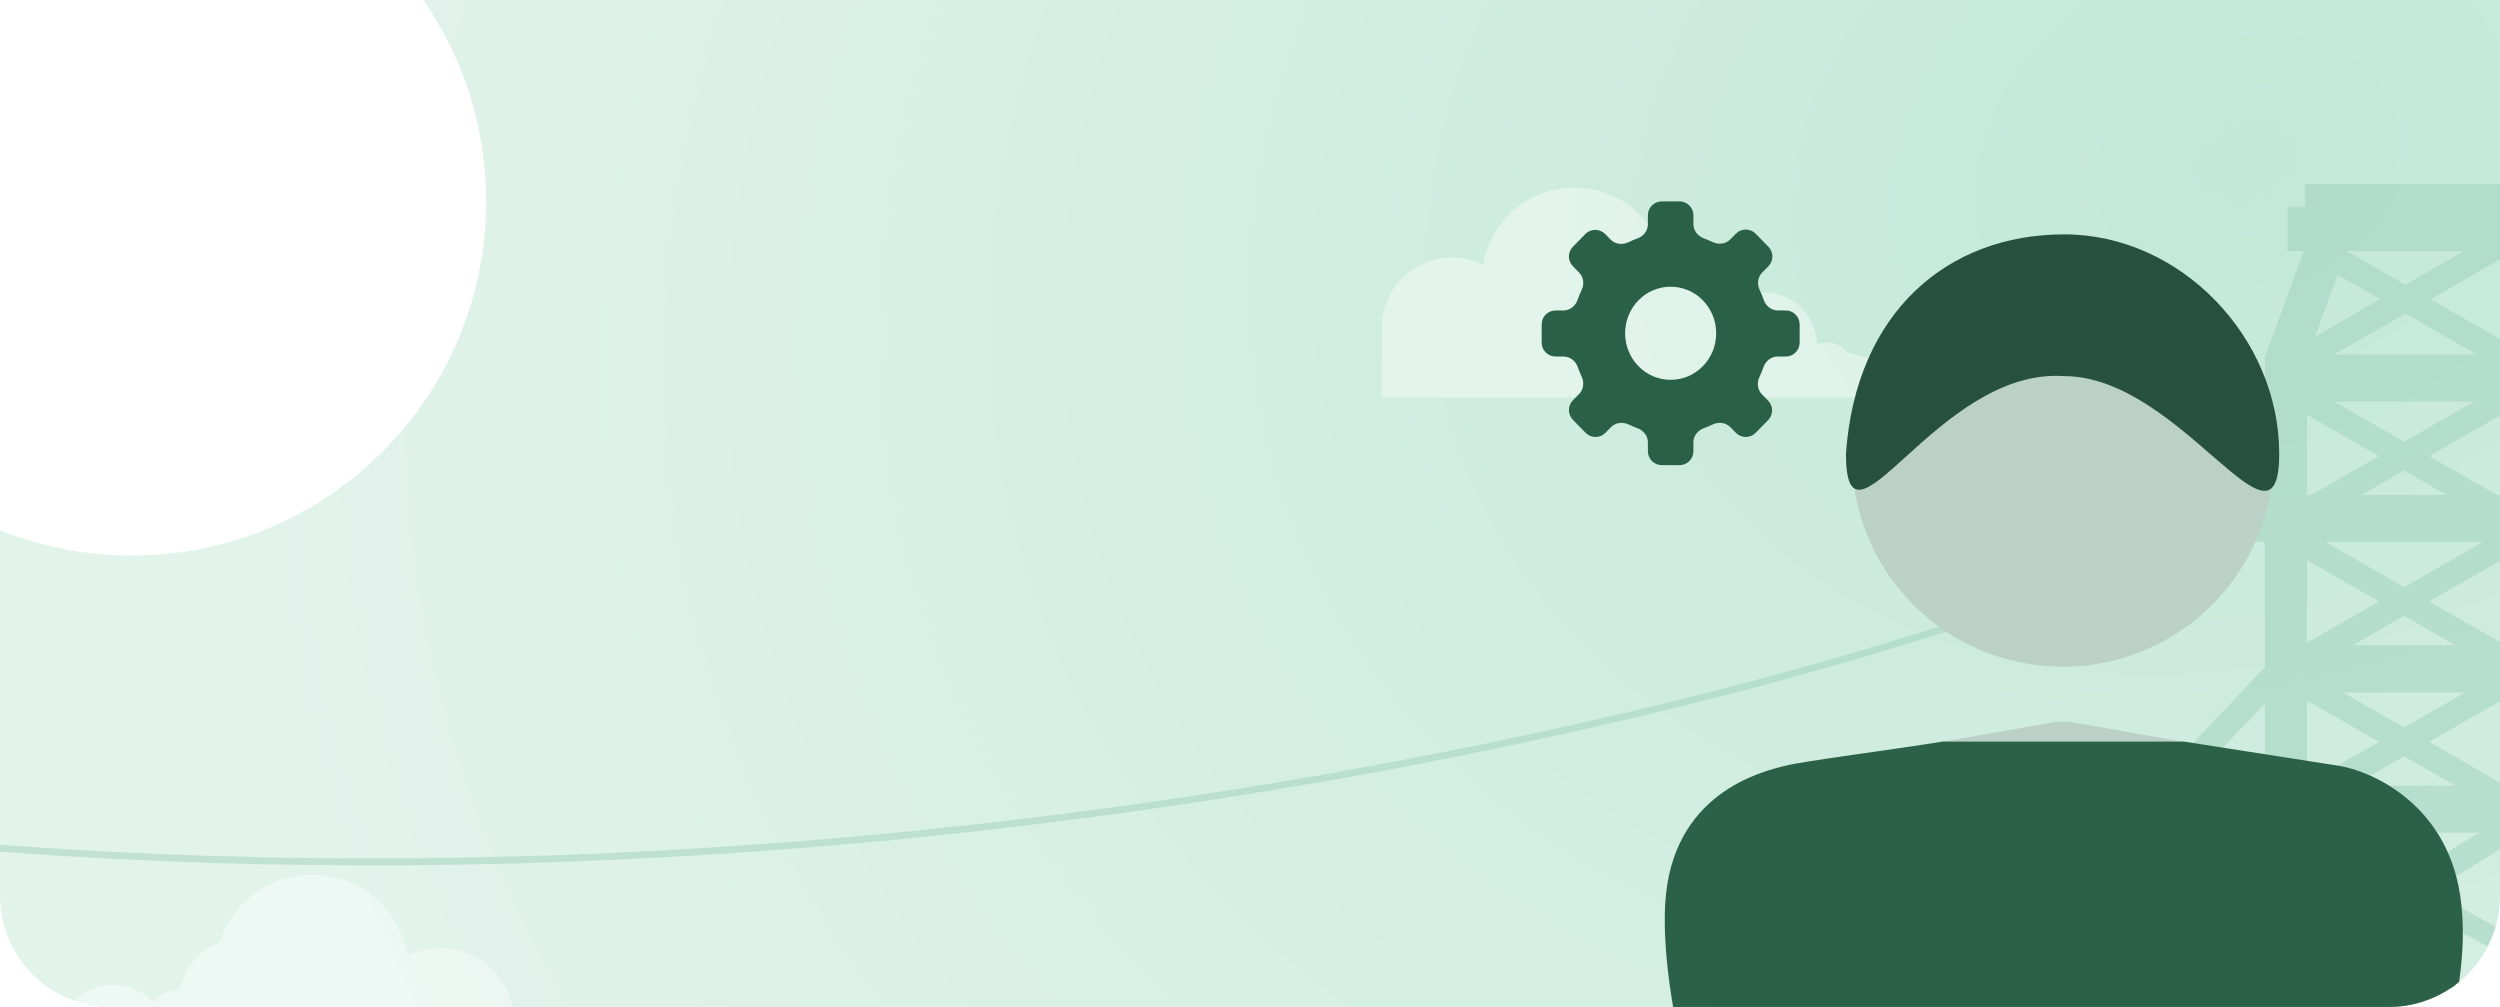 <svg width="360" height="145" viewBox="0 0 360 145" fill="none" xmlns="http://www.w3.org/2000/svg">
<g clip-path="url(#clip0_6497_31857)">
<path d="M0 0H360V129C360 137.837 352.837 145 344 145H16C7.163 145 0 137.837 0 129V0Z" fill="url(#paint0_radial_6497_31857)"/>
<path fill-rule="evenodd" clip-rule="evenodd" d="M63.203 157.637H16.503C16.435 157.639 16.366 157.64 16.297 157.64C16.228 157.64 16.16 157.639 16.091 157.637H-56.058C-42.903 157.57 -15.359 156.167 3.851 150.851C4.539 149.935 5.635 149.343 6.869 149.343C7.405 149.343 7.915 149.455 8.377 149.657C8.411 145.312 11.944 141.8 16.297 141.8C18.598 141.8 20.67 142.781 22.117 144.348C22.944 143.258 24.252 142.554 25.726 142.554C25.789 142.554 25.851 142.556 25.914 142.558C26.55 139.418 28.747 136.843 31.66 135.68C33.453 130.044 38.729 125.96 44.96 125.96C51.888 125.96 57.636 131.008 58.728 137.627C60.146 136.919 61.747 136.52 63.44 136.52C69.019 136.52 73.588 140.846 73.974 146.327L74 146.326V147.015C74 147.036 74 147.058 74 147.08C74 147.102 74 147.124 74 147.145V157.637H63.678C63.599 157.639 63.52 157.64 63.44 157.64C63.361 157.64 63.282 157.639 63.203 157.637ZM-58 157.637H-56.058C-56.746 157.641 -57.394 157.641 -58 157.637Z" fill="white" fill-opacity="0.4"/>
<g opacity="0.5">
<path d="M359.935 27H332.439V30.61H359.935V27Z" fill="#9ED0BB"/>
<path d="M359.935 30.249H329.907V35.664H359.935V30.249Z" fill="#9ED0BB"/>
<path d="M326.65 51.547H359.935V57.323H326.65L326.65 51.547Z" fill="#9ED0BB"/>
<path d="M359.935 77.538V71.762H326.65V77.538H359.935Z" fill="#9ED0BB"/>
<path d="M359.935 99.197V93.421H326.65V99.197H359.935Z" fill="#9ED0BB"/>
<path d="M359.935 119.412V113.636H326.65V119.412H359.935Z" fill="#9ED0BB"/>
<path d="M331.715 51.547H326.65V119.412H331.715V51.547Z" fill="#9ED0BB"/>
<path d="M326.65 51.547H331.715L337.504 35.664H332.439L326.65 51.547Z" fill="#9ED0BB"/>
<path d="M331.715 119.412H326.65L319.415 141.793H326.65L331.715 119.412Z" fill="#9ED0BB"/>
<path d="M331.715 52.991L330.268 50.825L359.211 34.22L360.659 36.386L331.715 52.991Z" fill="#9ED0BB"/>
<path d="M309.509 77.032L307.837 75.733L307.844 75.011L330.521 51.236L332.525 52.901L309.509 77.032Z" fill="#9ED0BB"/>
<path d="M309.518 118.121L307.856 116.818L307.861 116.097L330.326 92.384L332.319 94.053L309.518 118.121Z" fill="#9ED0BB"/>
<path d="M333.163 74.65L331.715 72.484L360.659 55.879L362.106 58.045L333.163 74.65Z" fill="#9ED0BB"/>
<path d="M333.163 95.587L331.715 93.421L360.659 76.816L362.106 78.982L333.163 95.587Z" fill="#9ED0BB"/>
<path d="M333.163 115.802L331.715 113.636L360.659 97.031L362.106 99.197L333.163 115.802Z" fill="#9ED0BB"/>
<path d="M327.374 141.793L325.927 139.627L359.935 118.69L361.382 120.856L327.374 141.793Z" fill="#9ED0BB"/>
<path d="M363.553 54.435L365 52.269L336.057 35.664L334.61 37.83L363.553 54.435Z" fill="#9ED0BB"/>
<path d="M359.211 74.65L360.659 72.484L331.715 55.879L330.268 58.045L359.211 74.65Z" fill="#9ED0BB"/>
<path d="M359.211 95.587L360.659 93.421L331.715 76.816L330.268 78.982L359.211 95.587Z" fill="#9ED0BB"/>
<path d="M359.211 115.802L360.659 113.636L331.715 97.031L330.268 99.197L359.211 115.802Z" fill="#9ED0BB"/>
<path d="M362.829 138.183L364.276 136.739L331.715 118.69L330.268 120.856L362.829 138.183Z" fill="#9ED0BB"/>
<path d="M308.199 74.65H327.374V77.538H307.837V75.011L308.199 74.65Z" fill="#9ED0BB"/>
<path d="M308.199 115.802H327.374V118.69H307.837V116.163L308.199 115.802Z" fill="#9ED0BB"/>
<path d="M307.837 77.538H310.732V79.704H307.837V77.538Z" fill="#9ED0BB"/>
<path d="M307.837 118.69H310.732V120.856H307.837V118.69Z" fill="#9ED0BB"/>
<path d="M326.65 51.547H359.935V57.323H326.65L326.65 51.547ZM326.65 51.547H331.715M326.65 51.547V119.412M326.65 51.547L332.439 35.664H337.504L331.715 51.547M326.65 119.412H359.935V113.636H326.65V119.412ZM326.65 119.412H331.715M326.65 119.412L319.415 141.793H326.65L331.715 119.412M331.715 51.547V119.412M307.837 77.538H327.374V74.65H308.199L307.837 75.011V77.538ZM307.837 77.538H310.732V79.704H307.837V77.538ZM307.837 118.69H327.374V115.802H308.199L307.837 116.163V118.69ZM307.837 118.69H310.732V120.856H307.837V118.69ZM308.199 79.343C291 90 148.5 136.739 -15 120.856M308.561 120.134C285.045 134.934 103.827 217.849 0.5 198.5M332.439 27H359.935V30.61H332.439V27ZM329.907 30.249H359.935V35.664H329.907V30.249ZM359.935 71.762V77.538H326.65V71.762H359.935ZM359.935 93.421V99.197H326.65V93.421H359.935ZM330.268 50.825L331.715 52.991L360.659 36.386L359.211 34.22L330.268 50.825ZM307.837 75.733L309.509 77.032L332.525 52.901L330.521 51.236L307.844 75.011L307.837 75.733ZM307.856 116.818L309.518 118.121L332.319 94.053L330.326 92.384L307.861 116.097L307.856 116.818ZM331.715 72.484L333.163 74.65L362.106 58.045L360.659 55.879L331.715 72.484ZM331.715 93.421L333.163 95.587L362.106 78.982L360.659 76.816L331.715 93.421ZM331.715 113.636L333.163 115.802L362.106 99.197L360.659 97.031L331.715 113.636ZM325.927 139.627L327.374 141.793L361.382 120.856L359.935 118.69L325.927 139.627ZM365 52.269L363.553 54.435L334.61 37.83L336.057 35.664L365 52.269ZM360.659 72.484L359.211 74.65L330.268 58.045L331.715 55.879L360.659 72.484ZM360.659 93.421L359.211 95.587L330.268 78.982L331.715 76.816L360.659 93.421ZM360.659 113.636L359.211 115.802L330.268 99.197L331.715 97.031L360.659 113.636ZM364.276 136.739L362.829 138.183L330.268 120.856L331.715 118.69L364.276 136.739Z" stroke="#9ED0BB"/>
</g>
<g filter="url(#filter0_ddd_6497_31857)">
<circle cx="19" cy="29" r="51" fill="white"/>
</g>
<path fill-rule="evenodd" clip-rule="evenodd" d="M209.307 57.237H253.883C253.949 57.239 254.014 57.24 254.08 57.24C254.146 57.24 254.211 57.239 254.277 57.237H323.146C310.589 57.173 284.298 55.834 265.96 50.76C265.304 49.886 264.258 49.32 263.08 49.32C262.568 49.32 262.081 49.427 261.64 49.62C261.607 45.472 258.235 42.12 254.08 42.12C251.884 42.12 249.906 43.057 248.525 44.553C247.736 43.512 246.486 42.84 245.08 42.84C245.02 42.84 244.96 42.841 244.901 42.844C244.293 39.846 242.196 37.389 239.416 36.279C237.704 30.898 232.667 27 226.72 27C220.107 27 214.62 31.819 213.578 38.137C212.224 37.461 210.696 37.08 209.08 37.08C203.754 37.08 199.393 41.21 199.025 46.442L199 46.44V47.097C199 47.118 199 47.139 199 47.16C199 47.181 199 47.202 199 47.223V57.237H208.852C208.928 57.239 209.004 57.24 209.08 57.24C209.156 57.24 209.232 57.239 209.307 57.237ZM325 57.237H323.146C323.803 57.241 324.422 57.241 325 57.237Z" fill="white" fill-opacity="0.4"/>
<path d="M266.685 65.753C266.685 57.729 269.882 50.033 275.574 44.359C281.266 38.685 288.986 35.497 297.036 35.497C305.086 35.497 312.806 38.685 318.498 44.359C324.19 50.033 327.387 57.729 327.387 65.753C327.387 73.778 324.19 81.473 318.498 87.148C312.806 92.822 305.086 96.009 297.036 96.009C288.986 96.009 281.266 92.822 275.574 87.148C269.882 81.473 266.685 73.778 266.685 65.753ZM295.97 103.96C296.197 103.926 296.426 103.907 296.656 103.902H297.416C297.648 103.902 297.877 103.922 298.102 103.96L336.609 110.711L336.809 110.753C343.904 112.385 351.526 116.873 353.009 125.592L353.03 125.745L353.632 130.359V130.37C355.026 140.941 346.617 148.629 336.688 148.629C336.469 148.625 336.25 148.607 336.034 148.576H257.384C247.455 148.576 239.041 140.883 240.44 130.307L241.042 125.734L241.068 125.576C242.546 117.015 250.231 112.274 257.31 110.743L257.463 110.711L295.97 103.96Z" fill="#BBD0C7"/>
<path d="M265.816 65.339C265.816 82.059 279.027 52.865 297.248 54.162C314.021 54.162 328.205 82.059 328.205 65.339C328.205 48.619 314.021 33.748 297.248 33.748C280.476 33.748 267.244 44.924 265.816 65.339Z" fill="#27513E"/>
<path d="M314.475 107.29H279.767C272.68 108.443 259.983 110.058 257.206 110.75C253.736 111.615 241.154 114.642 240.286 130.212C239.592 142.668 245.082 164.991 249.999 166C275.452 166.144 335.446 166.346 340.999 166C347.941 165.567 356.558 142.322 353.521 127.617C351.091 115.853 341.229 111.471 336.601 110.75L314.475 107.29Z" fill="#2C6149" stroke="#2C6149"/>
<path d="M259.148 49.342C259.148 50.446 258.253 51.342 257.148 51.342H255.965C255.038 51.342 254.247 51.984 253.943 52.859C253.774 53.345 253.581 53.817 253.366 54.274C252.972 55.108 253.068 56.118 253.713 56.777L254.612 57.696C255.372 58.473 255.372 59.715 254.612 60.493L252.82 62.324C252.036 63.126 250.745 63.126 249.961 62.324L249.159 61.504C248.498 60.829 247.461 60.722 246.609 61.13C246.202 61.325 245.785 61.501 245.36 61.656C244.491 61.972 243.852 62.762 243.852 63.686V64.981C243.852 66.085 242.956 66.981 241.852 66.981H239.296C238.192 66.981 237.296 66.085 237.296 64.981V63.686C237.296 62.762 236.657 61.972 235.788 61.656C235.363 61.501 234.946 61.325 234.539 61.13C233.687 60.722 232.65 60.829 231.989 61.504L231.187 62.324C230.403 63.126 229.112 63.126 228.328 62.324L226.493 60.448C225.732 59.671 225.732 58.428 226.493 57.651L227.405 56.719C228.043 56.066 228.145 55.068 227.759 54.24C227.552 53.796 227.367 53.338 227.204 52.871C226.898 51.991 226.103 51.342 225.172 51.342H224C222.895 51.342 222 50.446 222 49.342V46.706C222 45.602 222.895 44.706 224 44.706H225.14C226.076 44.706 226.873 44.051 227.181 43.166C227.351 42.674 227.548 42.196 227.766 41.731C228.153 40.909 228.048 39.92 227.413 39.271L226.493 38.33C225.732 37.553 225.732 36.31 226.493 35.533L228.284 33.701C229.068 32.899 230.359 32.899 231.143 33.701L231.931 34.507C232.598 35.189 233.649 35.29 234.508 34.875C234.929 34.672 235.363 34.489 235.807 34.328C236.668 34.014 237.296 33.228 237.296 32.312V31C237.296 29.895 238.192 29 239.296 29H241.852C242.956 29 243.852 29.895 243.852 31V32.295C243.852 33.219 244.491 34.009 245.36 34.325C245.785 34.48 246.202 34.656 246.609 34.851C247.461 35.259 248.498 35.152 249.159 34.477L249.961 33.657C250.745 32.855 252.036 32.855 252.82 33.657L254.655 35.533C255.416 36.31 255.416 37.553 254.655 38.33L253.735 39.271C253.1 39.92 252.995 40.909 253.382 41.731C253.6 42.196 253.797 42.674 253.967 43.166C254.275 44.051 255.072 44.706 256.008 44.706H257.148C258.253 44.706 259.148 45.602 259.148 46.706V49.342ZM240.574 54.693C244.201 54.693 247.13 51.699 247.13 47.99C247.13 44.282 244.201 41.288 240.574 41.288C236.947 41.288 234.018 44.282 234.018 47.99C234.018 51.699 236.947 54.693 240.574 54.693Z" fill="#2B6048"/>
</g>
<defs>
<filter id="filter0_ddd_6497_31857" x="-152" y="-142" width="342" height="342" filterUnits="userSpaceOnUse" color-interpolation-filters="sRGB">
<feFlood flood-opacity="0" result="BackgroundImageFix"/>
<feColorMatrix in="SourceAlpha" type="matrix" values="0 0 0 0 0 0 0 0 0 0 0 0 0 0 0 0 0 0 127 0" result="hardAlpha"/>
<feOffset/>
<feGaussianBlur stdDeviation="20"/>
<feColorMatrix type="matrix" values="0 0 0 0 1 0 0 0 0 1 0 0 0 0 1 0 0 0 0.8 0"/>
<feBlend mode="normal" in2="BackgroundImageFix" result="effect1_dropShadow_6497_31857"/>
<feColorMatrix in="SourceAlpha" type="matrix" values="0 0 0 0 0 0 0 0 0 0 0 0 0 0 0 0 0 0 127 0" result="hardAlpha"/>
<feOffset/>
<feGaussianBlur stdDeviation="40"/>
<feColorMatrix type="matrix" values="0 0 0 0 1 0 0 0 0 1 0 0 0 0 1 0 0 0 0.6 0"/>
<feBlend mode="normal" in2="effect1_dropShadow_6497_31857" result="effect2_dropShadow_6497_31857"/>
<feColorMatrix in="SourceAlpha" type="matrix" values="0 0 0 0 0 0 0 0 0 0 0 0 0 0 0 0 0 0 127 0" result="hardAlpha"/>
<feOffset/>
<feGaussianBlur stdDeviation="60"/>
<feColorMatrix type="matrix" values="0 0 0 0 1 0 0 0 0 1 0 0 0 0 1 0 0 0 0.24 0"/>
<feBlend mode="normal" in2="effect2_dropShadow_6497_31857" result="effect3_dropShadow_6497_31857"/>
<feBlend mode="normal" in="SourceGraphic" in2="effect3_dropShadow_6497_31857" result="shape"/>
</filter>
<radialGradient id="paint0_radial_6497_31857" cx="0" cy="0" r="1" gradientUnits="userSpaceOnUse" gradientTransform="translate(321 23.286) rotate(159.483) scale(290.422 234.375)">
<stop stop-color="#C3E8D8"/>
<stop offset="1" stop-color="#E2F3EC"/>
</radialGradient>
<clipPath id="clip0_6497_31857">
<path d="M0 0H360V129C360 137.837 352.837 145 344 145H16C7.163 145 0 137.837 0 129V0Z" fill="white"/>
</clipPath>
</defs>
</svg>
